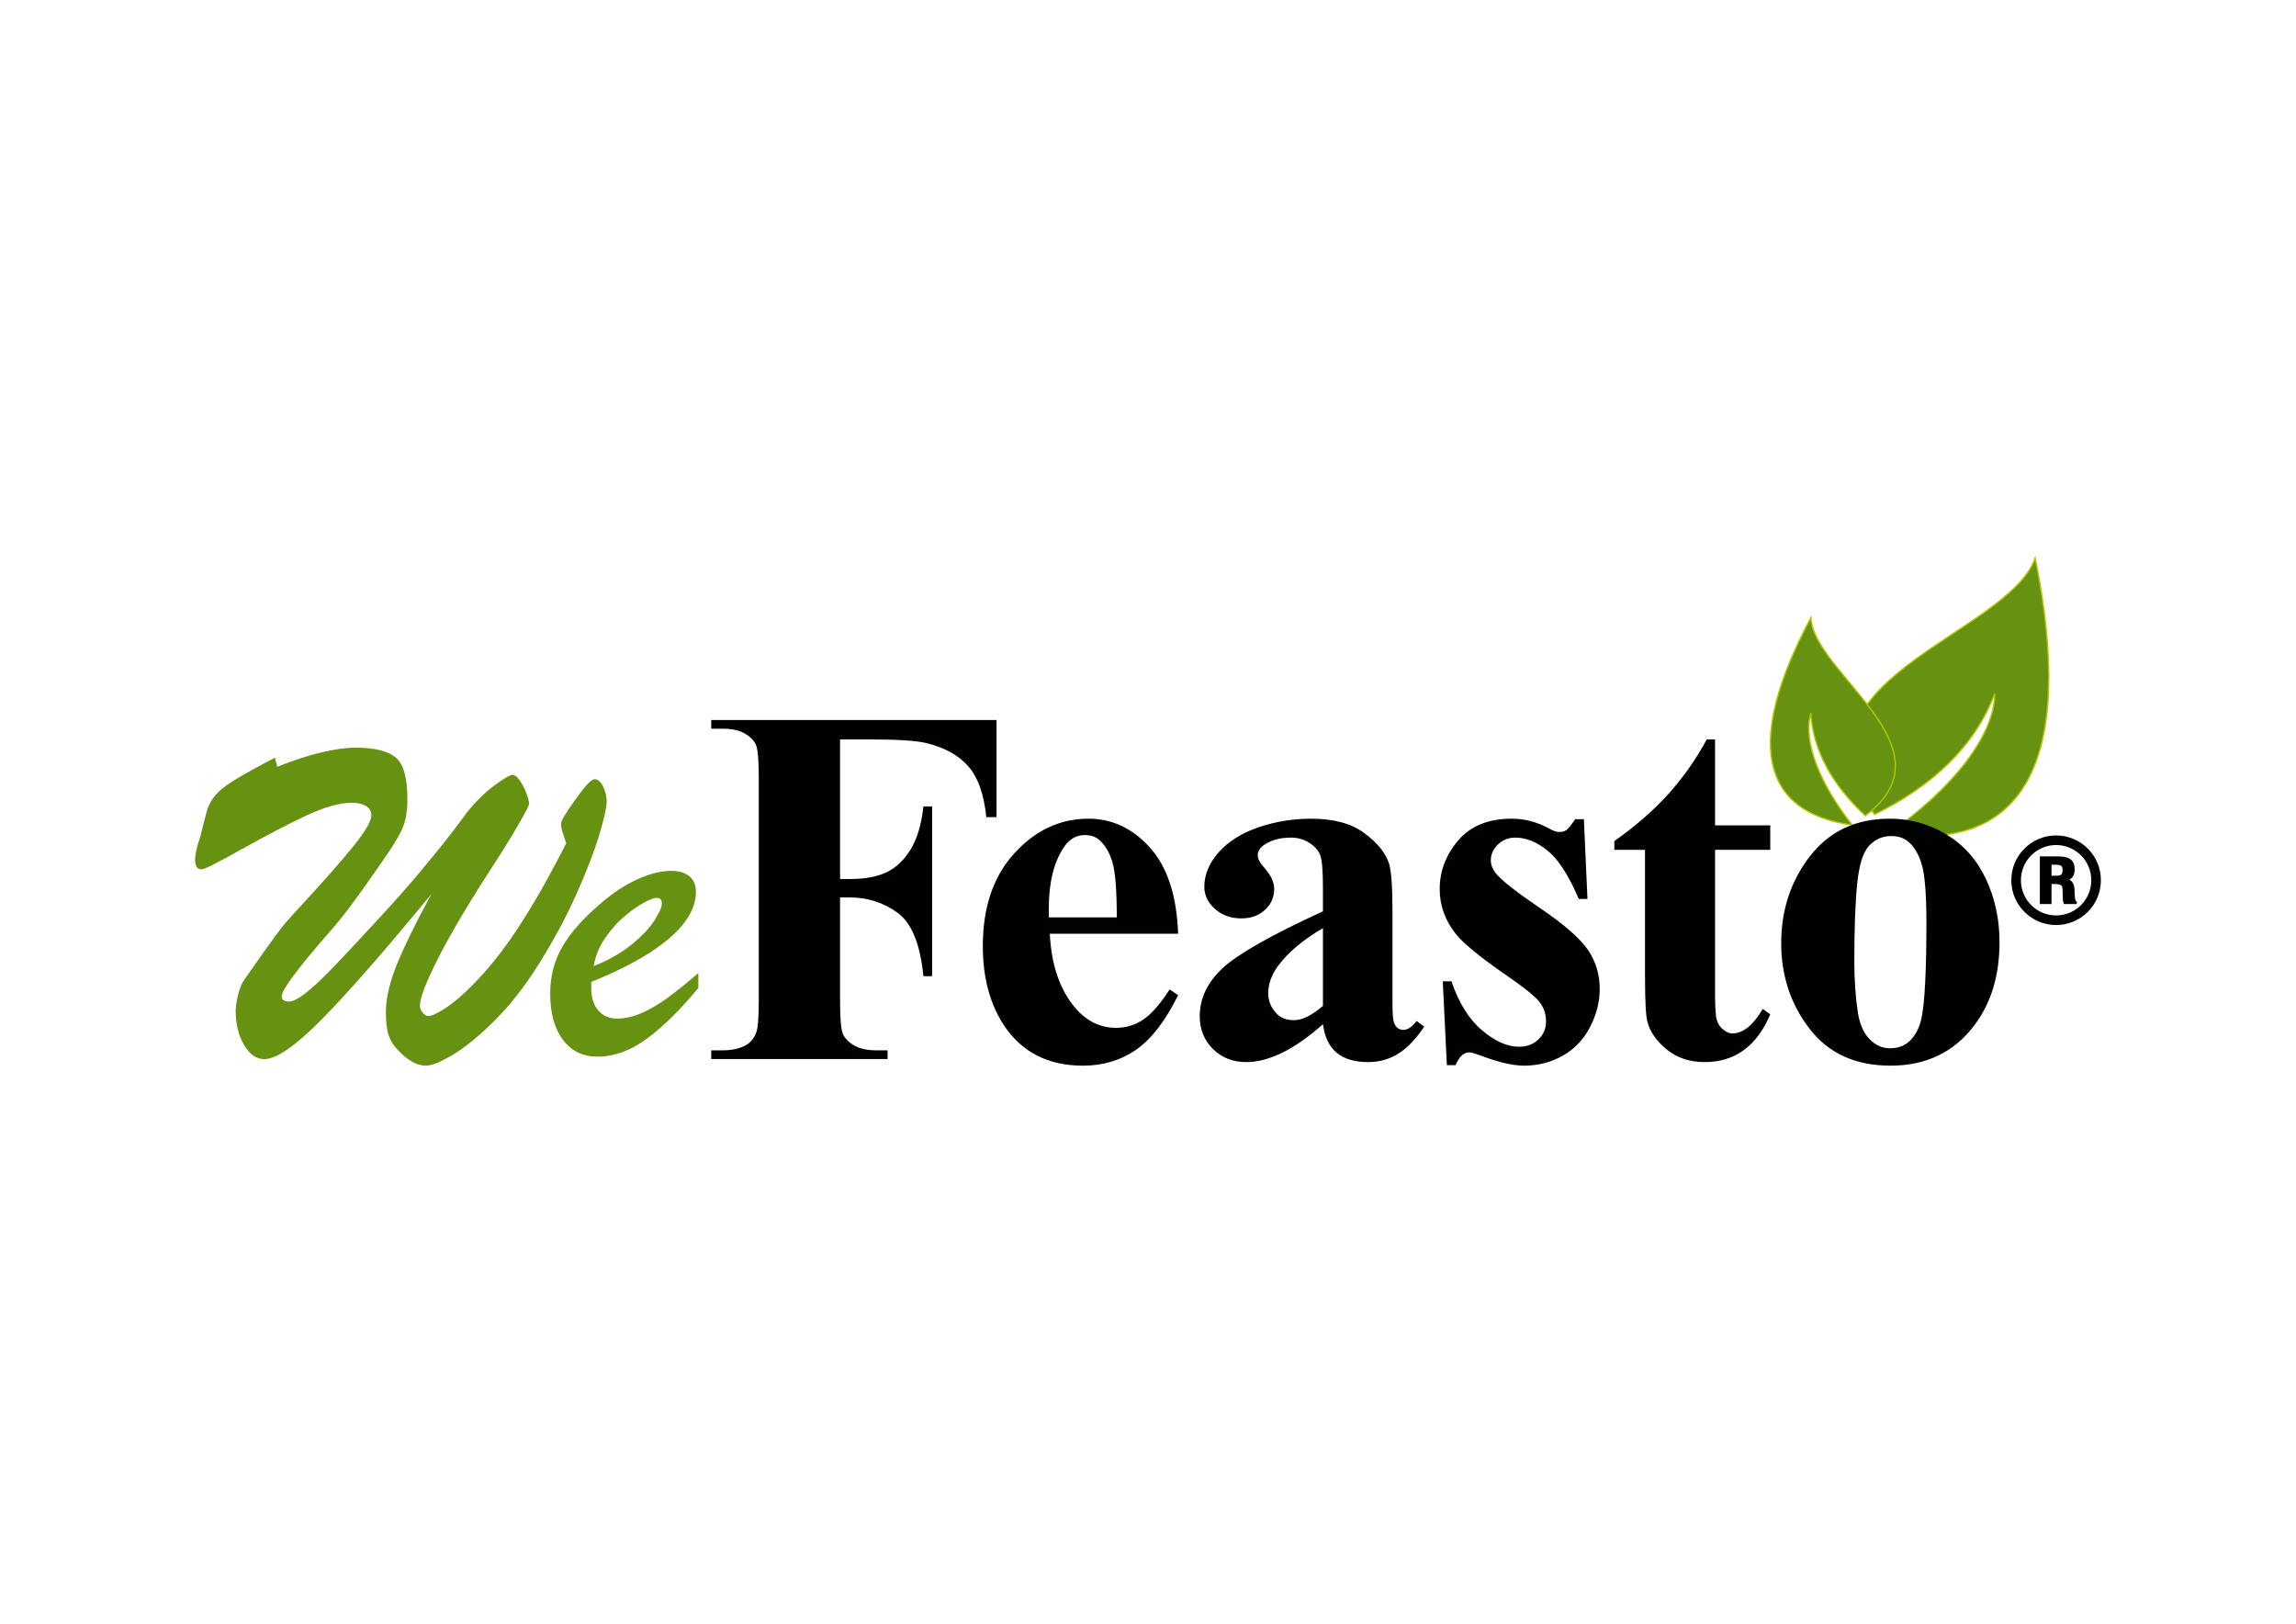 <?xml version="1.0" encoding="UTF-8" standalone="no"?>
<svg
   xmlns:dc="http://purl.org/dc/elements/1.1/"
   xmlns:cc="http://creativecommons.org/ns#"
   xmlns:rdf="http://www.w3.org/1999/02/22-rdf-syntax-ns#"
   xmlns:svg="http://www.w3.org/2000/svg"
   xmlns="http://www.w3.org/2000/svg"
   xmlns:sodipodi="http://sodipodi.sourceforge.net/DTD/sodipodi-0.dtd"
   xmlns:inkscape="http://www.inkscape.org/namespaces/inkscape"
   version="1.1"
   width="841.89"
   height="595.276"
   id="svg17"
   viewBox="0 0 841.89 595.276"
   sodipodi:docname="wefeasto logo.cdr">
  <defs
     id="defs21" />
  <sodipodi:namedview
     pagecolor="#ffffff"
     bordercolor="#666666"
     borderopacity="1"
     objecttolerance="10"
     gridtolerance="10"
     guidetolerance="10"
     inkscape:pageopacity="0"
     inkscape:pageshadow="2"
     inkscape:window-width="640"
     inkscape:window-height="480"
     id="namedview19" />
  <g
     id="Layer1000">
    <path
       d="m 86.412,370.49 c 0,-1.377 0.306,-3.304 0.887,-5.783 0.612,-2.478 1.408,-4.407 2.448,-5.784 2.57,-3.642 4.927,-6.976 7.068,-10.037 2.173,-3.029 4.07,-5.661 5.753,-7.894 1.683,-2.203 3.366,-4.161 5.017,-5.906 10.221,-11.046 17.533,-19.308 21.94,-24.785 4.436,-5.477 6.64,-9.271 6.64,-11.444 0,-1.408 -0.642,-2.54 -1.959,-3.336 -1.315,-0.826 -3.06,-1.224 -5.202,-1.224 -4.437,0 -9.975,1.56 -16.676,4.682 -6.701,3.151 -14.504,7.221 -23.439,12.209 -8.935,5.018 -13.923,7.527 -14.932,7.527 -1.622,0 -2.417,-1.163 -2.417,-3.489 0,-1.958 0.611,-4.742 1.866,-8.384 0.979,-3.947 1.744,-7.007 2.356,-9.18 0.582,-2.204 1.591,-4.161 2.999,-5.875 1.408,-1.744 3.733,-3.641 7.007,-5.661 3.244,-2.05 8.262,-4.804 15.024,-8.353 l 0.887,3.335 c 5.6,-2.264 10.894,-4.008 15.882,-5.202 4.987,-1.193 9.24,-1.805 12.76,-1.805 6.915,0 11.841,1.193 14.718,3.549 2.907,2.357 4.346,7.497 4.346,15.391 0,4.284 -0.612,7.895 -1.867,10.741 -1.255,2.876 -3.702,6.885 -7.344,12.026 -8.292,12.086 -14.504,20.44 -18.696,25.122 -12.117,13.861 -18.176,21.939 -18.176,24.265 0,1.315 0.857,1.989 2.6,1.989 1.438,0 3.458,-1.01 6.09,-3.061 2.631,-2.019 5.783,-4.957 9.486,-8.782 3.702,-3.825 8.843,-9.271 15.391,-16.401 7.007,-7.528 12.913,-14.168 17.717,-19.951 4.804,-5.753 8.752,-10.678 11.873,-14.779 3.09,-4.1 4.742,-6.303 4.926,-6.609 3.244,-3.947 6.579,-7.191 10.006,-9.73 3.427,-2.54 5.63,-3.794 6.609,-3.794 0.704,0 1.53,0.642 2.509,1.958 0.949,1.316 1.774,2.876 2.448,4.652 0.704,1.805 1.04,3.182 1.04,4.13 0,0.306 -0.704,1.744 -2.142,4.346 -1.438,2.6 -2.999,5.293 -4.682,8.078 -1.652,2.754 -4.345,7.007 -8.078,12.76 -8.139,12.607 -14.351,23.194 -18.665,31.762 -4.314,8.568 -6.457,14.198 -6.457,16.891 0,0.949 0.336,1.836 1.04,2.631 0.674,0.826 1.377,1.224 2.112,1.224 0.949,0 2.692,-0.764 5.202,-2.264 2.509,-1.53 5.293,-3.702 8.323,-6.548 4.008,-3.825 7.681,-7.803 10.955,-11.934 3.304,-4.13 6.548,-8.72 9.791,-13.8 3.213,-5.079 6.09,-9.883 8.598,-14.443 2.51,-4.529 5.049,-9.333 7.62,-14.351 l -1.5,-4.559 c -0.245,-0.734 -0.368,-1.653 -0.368,-2.785 0,-0.887 1.744,-3.825 5.263,-8.752 3.519,-4.926 5.845,-7.404 6.977,-7.404 1.254,0 2.295,0.917 3.182,2.753 0.856,1.806 1.285,3.642 1.285,5.508 0,2.02 -0.918,6.09 -2.723,12.149 -1.836,6.058 -4.652,13.402 -8.507,22 -3.855,8.63 -8.598,17.38 -14.259,26.285 -4.927,7.772 -10.159,14.412 -15.758,19.951 -5.569,5.539 -10.619,9.639 -15.086,12.332 -4.498,2.692 -7.802,4.038 -9.975,4.038 -2.447,0 -5.018,-1.101 -7.71,-3.304 -2.204,-1.897 -3.764,-3.642 -4.682,-5.141 -0.918,-1.53 -1.53,-3.182 -1.806,-4.987 -0.305,-1.775 -0.458,-3.886 -0.458,-6.273 0,-5.049 1.407,-11.016 4.192,-17.808 2.815,-6.793 6.977,-15.268 12.515,-25.428 -17.38,21.144 -30.844,36.505 -40.39,46.144 -9.517,9.608 -16.493,14.412 -20.899,14.412 -2.938,0 -5.416,-1.743 -7.436,-5.232 -2.05,-3.489 -3.06,-7.68 -3.06,-12.576 z m 130.389,-10.495 v 2.234 c 0,3.519 0.857,6.272 2.601,8.231 1.743,1.989 4.008,2.968 6.823,2.968 2.907,0 5.967,-0.673 9.088,-2.05 3.152,-1.377 6.273,-3.213 9.363,-5.477 3.122,-2.265 6.916,-5.324 11.383,-9.149 v 5.478 c -6.731,8.108 -13.066,14.35 -19.002,18.666 -5.906,4.314 -11.903,6.487 -18.023,6.487 -5.293,0 -9.516,-2.05 -12.637,-6.181 -3.091,-4.13 -4.652,-9.761 -4.652,-16.951 0,-6.273 1.469,-11.964 4.406,-17.074 2.907,-5.11 7.681,-10.496 14.321,-16.157 4.559,-3.886 9.058,-6.823 13.556,-8.782 4.467,-1.989 8.476,-2.968 11.995,-2.968 2.816,0 5.049,0.642 6.671,1.928 1.653,1.285 2.478,3.213 2.478,5.784 0,3.764 -1.408,7.527 -4.223,11.26 -2.815,3.733 -7.099,7.435 -12.851,11.137 -5.784,3.672 -12.883,7.222 -21.297,10.619 z m 0.887,-5.814 c 5.386,-2.112 9.975,-4.712 13.8,-7.803 3.825,-3.091 6.64,-6.09 8.476,-8.905 1.806,-2.846 2.724,-4.927 2.724,-6.242 0,-1.377 -0.612,-2.05 -1.867,-2.05 -1.102,0 -2.846,0.674 -5.263,2.05 -2.417,1.377 -4.865,3.182 -7.344,5.385 -2.478,2.203 -4.682,4.805 -6.671,7.803 -1.958,2.968 -3.243,6.243 -3.855,9.762 z"
       style="fill:#679111;fill-rule:evenodd"
       id="path2" />
    <path
       d="m 731.435,254.263 c -0.053,15.329 -15.573,34.995 -38.742,51.157 49.639,7.755 68.475,-26.808 53.573,-100.837 -10.034,28.523 -95.056,44.793 -58.892,94.017 21.052,-10.447 36.589,-24.648 44.061,-44.338 z"
       style="fill:#679111;fill-rule:evenodd;stroke:#b1c900;stroke-width:0.5;stroke-linecap:butt;stroke-linejoin:miter;stroke-dasharray:none"
       id="path4" />
    <path
       d="m 663.966,261.626 c -2.958,9.98 3.299,25.801 15.213,40.836 -33.8,-4.645 -39.305,-30.801 -15.163,-76.042 0.959,20.511 53.083,47.688 19.953,72.645 -11.654,-10.904 -18.987,-23.173 -20.004,-37.438 z"
       style="fill:#679111;fill-rule:evenodd;stroke:#b1c900;stroke-width:0.5;stroke-linecap:butt;stroke-linejoin:miter;stroke-dasharray:none"
       id="path6" />
    <path
       d="m 308.036,271.083 v 51.18 h 3.562 c 5.499,0 9.967,-0.812 13.467,-2.468 3.468,-1.656 6.405,-4.437 8.811,-8.311 2.406,-3.906 4,-9.187 4.718,-15.842 h 3.187 v 62.242 h -3.187 c -1.156,-11.748 -4.313,-19.497 -9.468,-23.247 -5.156,-3.749 -10.999,-5.624 -17.529,-5.624 h -3.562 v 38.057 c 0,6.405 0.343,10.405 1.031,11.998 0.719,1.594 2.062,3 4.094,4.187 2.031,1.218 4.781,1.813 8.217,1.813 h 4.093 v 3.187 h -64.679 v -3.187 h 4.093 c 3.593,0 6.5,-0.656 8.687,-1.938 1.594,-0.874 2.812,-2.343 3.655,-4.436 0.656,-1.468 1.001,-5.343 1.001,-11.623 v -81.927 c 0,-6.405 -0.344,-10.405 -1.001,-11.998 -0.688,-1.594 -2.03,-3 -4.062,-4.187 -2.03,-1.218 -4.78,-1.812 -8.28,-1.812 h -4.093 v -3.187 h 104.611 v 35.62 h -3.749 c -0.844,-8.374 -3.031,-14.56 -6.562,-18.591 -3.5,-4.031 -8.592,-6.874 -15.248,-8.53 -3.687,-0.906 -10.467,-1.375 -20.372,-1.375 z m 123.96,71.241 h -47.056 c 0.562,11.341 3.593,20.309 9.092,26.902 4.218,5.061 9.28,7.593 15.217,7.593 3.687,0 7,-1.031 9.999,-3.062 2.999,-2.031 6.218,-5.718 9.623,-10.998 l 3.124,2.062 c -4.624,9.405 -9.78,16.092 -15.373,19.998 -5.624,3.905 -12.123,5.873 -19.529,5.873 -12.685,0 -22.31,-4.874 -28.84,-14.623 -5.249,-7.843 -7.874,-17.591 -7.874,-29.246 0,-14.248 3.874,-25.591 11.592,-34.027 7.717,-8.436 16.779,-12.654 27.152,-12.654 8.655,0 16.185,3.531 22.559,10.624 6.374,7.093 9.811,17.622 10.311,31.558 z m -22.497,-6 c 0,-9.811 -0.531,-16.56 -1.593,-20.216 -1.094,-3.655 -2.75,-6.437 -4.999,-8.311 -1.282,-1.093 -3,-1.656 -5.156,-1.656 -3.156,0 -5.749,1.563 -7.78,4.656 -3.593,5.437 -5.405,12.873 -5.405,22.341 v 3.187 z m 75.592,39.182 c -10.436,9.249 -19.841,13.874 -28.122,13.874 -4.905,0 -8.967,-1.594 -12.217,-4.812 -3.219,-3.187 -4.843,-7.218 -4.843,-12.029 0,-6.531 2.811,-12.404 8.436,-17.622 5.625,-5.218 17.872,-12.155 36.745,-20.81 v -8.592 c 0,-6.437 -0.344,-10.498 -1.063,-12.186 -0.688,-1.656 -2.03,-3.124 -4,-4.375 -1.968,-1.25 -4.186,-1.875 -6.624,-1.875 -3.999,0 -7.28,0.875 -9.842,2.657 -1.594,1.093 -2.375,2.375 -2.375,3.843 0,1.281 0.844,2.843 2.562,4.749 2.312,2.625 3.468,5.155 3.468,7.593 0,2.968 -1.093,5.53 -3.343,7.624 -2.218,2.094 -5.124,3.156 -8.717,3.156 -3.843,0 -7.062,-1.156 -9.655,-3.469 -2.594,-2.312 -3.905,-5.03 -3.905,-8.124 0,-4.405 1.749,-8.592 5.218,-12.592 3.499,-3.968 8.343,-7.03 14.56,-9.186 6.249,-2.125 12.717,-3.188 19.435,-3.188 8.124,0 14.56,1.718 19.279,5.156 4.749,3.437 7.812,7.155 9.218,11.186 0.843,2.562 1.281,8.436 1.281,17.622 v 33.152 c 0,3.874 0.157,6.342 0.469,7.343 0.312,1 0.75,1.749 1.375,2.249 0.624,0.469 1.312,0.719 2.094,0.719 1.624,0 3.249,-1.094 4.936,-3.281 l 2.75,2.125 c -3.062,4.531 -6.218,7.843 -9.499,9.874 -3.25,2.062 -6.968,3.093 -11.124,3.093 -4.874,0 -8.718,-1.156 -11.467,-3.438 -2.75,-2.312 -4.406,-5.78 -5.03,-10.436 z m 0,-6.749 v -28.496 c -7.374,4.343 -12.874,8.968 -16.498,13.905 -2.375,3.28 -3.562,6.623 -3.562,9.967 0,2.812 1,5.281 3.031,7.406 1.531,1.656 3.655,2.468 6.405,2.468 3.062,0 6.593,-1.75 10.624,-5.249 z m 95.682,-68.428 1.313,29.246 h -3.188 c -3.687,-8.655 -7.498,-14.56 -11.467,-17.748 -3.937,-3.156 -7.874,-4.749 -11.811,-4.749 -2.468,0 -4.593,0.844 -6.342,2.5 -1.75,1.687 -2.626,3.624 -2.626,5.811 0,1.625 0.594,3.219 1.813,4.749 1.937,2.5 7.374,6.75 16.279,12.811 8.936,6.062 14.779,11.217 17.622,15.435 2.812,4.218 4.218,8.968 4.218,14.186 0,4.749 -1.187,9.405 -3.562,13.967 -2.344,4.562 -5.687,8.062 -9.999,10.498 -4.312,2.437 -9.061,3.655 -14.279,3.655 -4.062,0 -9.499,-1.281 -16.279,-3.874 -1.844,-0.656 -3.062,-1 -3.75,-1 -1.999,0 -3.655,1.562 -4.999,4.686 h -3.187 l -1.5,-30.745 h 3.188 c 2.718,7.999 6.468,13.998 11.248,17.998 4.749,4 9.249,5.999 13.498,5.999 2.937,0 5.311,-0.906 7.155,-2.687 1.844,-1.813 2.781,-3.969 2.781,-6.531 0,-2.937 -0.906,-5.437 -2.719,-7.593 -1.844,-2.125 -5.906,-5.343 -12.217,-9.654 -9.311,-6.469 -15.311,-11.374 -18.06,-14.78 -4,-4.999 -5.999,-10.498 -5.999,-16.529 0,-6.593 2.249,-12.53 6.78,-17.841 4.531,-5.343 11.092,-7.999 19.654,-7.999 4.624,0 9.092,1.156 13.404,3.469 1.625,0.937 2.969,1.406 4,1.406 1.094,0 1.999,-0.25 2.656,-0.719 0.656,-0.469 1.718,-1.782 3.188,-3.969 z m 48.096,-29.246 v 31.495 h 20.247 v 8.999 h -20.247 v 52.899 c 0,4.968 0.219,8.155 0.688,9.592 0.437,1.437 1.25,2.594 2.406,3.469 1.156,0.906 2.218,1.344 3.187,1.344 3.968,0 7.686,-3 11.217,-8.999 l 2.75,1.999 c -4.937,11.655 -12.967,17.498 -24.059,17.498 -5.437,0 -10.031,-1.5 -13.779,-4.531 -3.75,-3.031 -6.155,-6.405 -7.187,-10.124 -0.593,-2.094 -0.905,-7.717 -0.905,-16.873 v -46.275 h -11.249 v -3.218 c 7.718,-5.437 14.279,-11.155 19.716,-17.154 5.406,-6 10.155,-12.717 14.186,-20.123 z m 64.062,29.058 c 7.405,0 14.31,1.906 20.716,5.749 6.374,3.844 11.248,9.312 14.56,16.373 3.312,7.062 4.968,14.779 4.968,23.185 0,12.123 -3.062,22.279 -9.218,30.433 -7.436,9.873 -17.685,14.81 -30.745,14.81 -12.842,0 -22.747,-4.499 -29.684,-13.529 -6.936,-8.999 -10.405,-19.466 -10.405,-31.34 0,-12.248 3.531,-22.903 10.624,-32.026 7.093,-9.093 16.811,-13.655 29.184,-13.655 z m 0.406,6.374 c -3.093,0 -5.749,1.187 -7.967,3.531 -2.218,2.344 -3.687,6.968 -4.375,13.873 -0.719,6.936 -1.062,16.529 -1.062,28.84 0,6.53 0.438,12.623 1.281,18.31 0.656,4.312 2.094,7.624 4.281,9.873 2.188,2.25 4.687,3.374 7.468,3.374 2.749,0 5.03,-0.75 6.843,-2.28 2.375,-2.062 3.936,-4.968 4.749,-8.687 1.218,-5.78 1.812,-17.497 1.812,-35.12 0,-10.342 -0.562,-17.466 -1.718,-21.34 -1.156,-3.875 -2.874,-6.686 -5.125,-8.468 -1.562,-1.281 -3.624,-1.906 -6.187,-1.906 z"
       style="fill:#000200;fill-rule:evenodd"
       id="path8" />
    <path
       d="m 753.925,306.285 c 4.535,0 8.641,1.838 11.613,4.811 2.972,2.972 4.811,7.078 4.811,11.613 0,4.535 -1.838,8.641 -4.811,11.613 -2.972,2.972 -7.078,4.811 -11.613,4.811 -4.535,0 -8.641,-1.838 -11.613,-4.811 -2.972,-2.972 -4.811,-7.078 -4.811,-11.613 0,-4.535 1.838,-8.641 4.811,-11.613 2.972,-2.972 7.078,-4.811 11.613,-4.811 z m 9.125,7.299 c -2.335,-2.335 -5.561,-3.78 -9.125,-3.78 -3.564,0 -6.79,1.444 -9.125,3.78 -2.335,2.335 -3.779,5.561 -3.779,9.125 0,3.564 1.444,6.79 3.779,9.125 2.335,2.335 5.561,3.78 9.125,3.78 3.564,0 6.79,-1.444 9.125,-3.78 2.335,-2.335 3.78,-5.561 3.78,-9.125 0,-3.564 -1.444,-6.79 -3.78,-9.125 z"
       style="fill:#000200;fill-rule:evenodd"
       id="path10" />
    <path
       d="m 752.244,321.066 h 1.668 c 0.488,0 0.895,-0.041 1.222,-0.123 0.295,-0.074 0.519,-0.179 0.672,-0.317 l 0.002,-0.001 c 0.153,-0.136 0.272,-0.337 0.355,-0.604 0.092,-0.294 0.138,-0.66 0.138,-1.097 0,-0.38 -0.049,-0.698 -0.146,-0.954 -0.088,-0.231 -0.215,-0.41 -0.38,-0.535 l 7e-4,-7e-4 c -0.172,-0.129 -0.428,-0.228 -0.769,-0.299 -0.373,-0.077 -0.838,-0.116 -1.394,-0.116 h -1.368 z m 1.668,0.701 h -2.071 -0.403 v -0.351 -4.747 -0.351 h 0.403 1.771 c 0.619,0 1.145,0.045 1.58,0.135 0.467,0.096 0.836,0.247 1.11,0.453 h 0.002 c 0.277,0.209 0.482,0.491 0.617,0.845 0.124,0.328 0.187,0.719 0.187,1.173 0,0.499 -0.055,0.926 -0.166,1.281 -0.119,0.382 -0.305,0.685 -0.558,0.909 l 10e-5,1e-4 c -0.254,0.227 -0.596,0.395 -1.028,0.503 -0.4,0.1 -0.88,0.15 -1.443,0.15 z m -5.948,9.323 v -16.761 -0.35 h 0.403 6.454 c 1.012,0 1.889,0.09 2.631,0.271 0.764,0.186 1.385,0.47 1.861,0.851 l -7e-4,7e-4 c 0.482,0.385 0.841,0.885 1.078,1.5 0.23,0.598 0.344,1.303 0.344,2.115 0,0.57 -0.062,1.083 -0.185,1.539 -0.126,0.467 -0.317,0.875 -0.574,1.222 l 4e-4,3e-4 c -0.262,0.358 -0.589,0.643 -0.98,0.856 -0.076,0.041 -0.154,0.08 -0.234,0.115 0.458,0.247 0.836,0.579 1.134,0.995 0.484,0.678 0.747,1.577 0.785,2.696 l 0.002,0.01 v 0.219 h -9e-4 l 0.102,2.201 h 2e-4 c 0.017,0.306 0.046,0.578 0.089,0.816 0.041,0.229 0.096,0.431 0.165,0.606 l 4e-4,-10e-5 c 0.066,0.165 0.149,0.319 0.25,0.46 0.102,0.142 0.221,0.273 0.356,0.39 l -0.283,0.599 h -4.28 -0.297 l -0.087,-0.249 c -0.056,-0.16 -0.104,-0.327 -0.144,-0.5 -0.039,-0.172 -0.072,-0.357 -0.099,-0.557 v -0.003 c -0.025,-0.199 -0.046,-0.439 -0.063,-0.722 -0.016,-0.261 -0.029,-0.569 -0.037,-0.923 h -10e-5 l -0.051,-1.753 -0.002,-0.008 v -0.446 c 0,-0.45 -0.054,-0.825 -0.16,-1.123 -0.097,-0.27 -0.236,-0.476 -0.417,-0.615 h -1e-4 c -0.186,-0.141 -0.489,-0.251 -0.907,-0.329 -0.457,-0.085 -1.038,-0.128 -1.745,-0.128 h -0.828 v 7.005 0.351 h -0.403 -3.474 -0.403 z m 0.806,-16.41 v 16.06 h 2.667 v -7.005 -0.351 h 0.403 1.231 c 0.759,0 1.396,0.048 1.912,0.144 0.556,0.103 0.979,0.265 1.269,0.485 l 0.002,0.001 c 0.294,0.225 0.513,0.536 0.655,0.933 0.132,0.369 0.198,0.813 0.198,1.332 v 0.446 h -0.001 l 0.051,1.745 v 0.001 c 0.008,0.33 0.021,0.631 0.037,0.902 0.016,0.265 0.036,0.492 0.059,0.681 h 3e-4 c 0.024,0.178 0.054,0.345 0.09,0.502 0.015,0.064 0.03,0.125 0.045,0.183 h 3.159 c -0.109,-0.164 -0.199,-0.338 -0.272,-0.52 v -0.001 c -0.081,-0.207 -0.147,-0.449 -0.197,-0.725 -0.048,-0.268 -0.081,-0.564 -0.098,-0.89 v -0.003 l -0.103,-2.218 -0.002,-0.014 v -0.219 h 0.001 c -0.035,-0.986 -0.257,-1.765 -0.665,-2.335 -0.391,-0.547 -0.963,-0.907 -1.714,-1.078 l 0.044,-0.685 c 0.393,-0.049 0.736,-0.153 1.029,-0.312 0.287,-0.156 0.529,-0.368 0.725,-0.636 l 0.002,-0.001 c 0.206,-0.28 0.362,-0.615 0.468,-1.005 0.108,-0.402 0.163,-0.862 0.163,-1.38 0,-0.741 -0.1,-1.372 -0.3,-1.893 -0.193,-0.503 -0.479,-0.906 -0.858,-1.208 h -0.002 c -0.381,-0.305 -0.893,-0.536 -1.534,-0.692 -0.667,-0.163 -1.472,-0.244 -2.414,-0.244 z"
       style="fill:#000200;fill-rule:evenodd"
       id="path12" />
    <path
       d="m 751.841,321.416 h 2.071 c 1.051,0 1.775,-0.182 2.183,-0.546 0.407,-0.36 0.609,-1.01 0.609,-1.946 0,-0.836 -0.223,-1.419 -0.665,-1.753 -0.446,-0.334 -1.252,-0.501 -2.427,-0.501 h -1.771 z m -3.474,9.673 v -16.761 h 6.454 c 1.951,0 3.362,0.342 4.22,1.029 0.862,0.687 1.291,1.805 1.291,3.358 0,1.088 -0.232,1.946 -0.695,2.574 -0.459,0.628 -1.141,0.996 -2.037,1.107 1.711,0.39 2.607,1.642 2.68,3.752 0,0.097 0,0.167 0,0.219 l 0.103,2.218 c 0.034,0.631 0.124,1.137 0.275,1.519 0.15,0.379 0.386,0.71 0.703,0.985 h -4.28 c -0.099,-0.282 -0.176,-0.613 -0.227,-0.996 -0.047,-0.383 -0.081,-0.921 -0.099,-1.616 l -0.051,-1.753 v -0.446 c 0,-0.97 -0.24,-1.638 -0.716,-2.002 -0.476,-0.36 -1.45,-0.542 -2.916,-0.542 h -1.231 v 7.355 z"
       style="fill:#000200;fill-rule:evenodd"
       id="path14" />
  </g>
</svg>